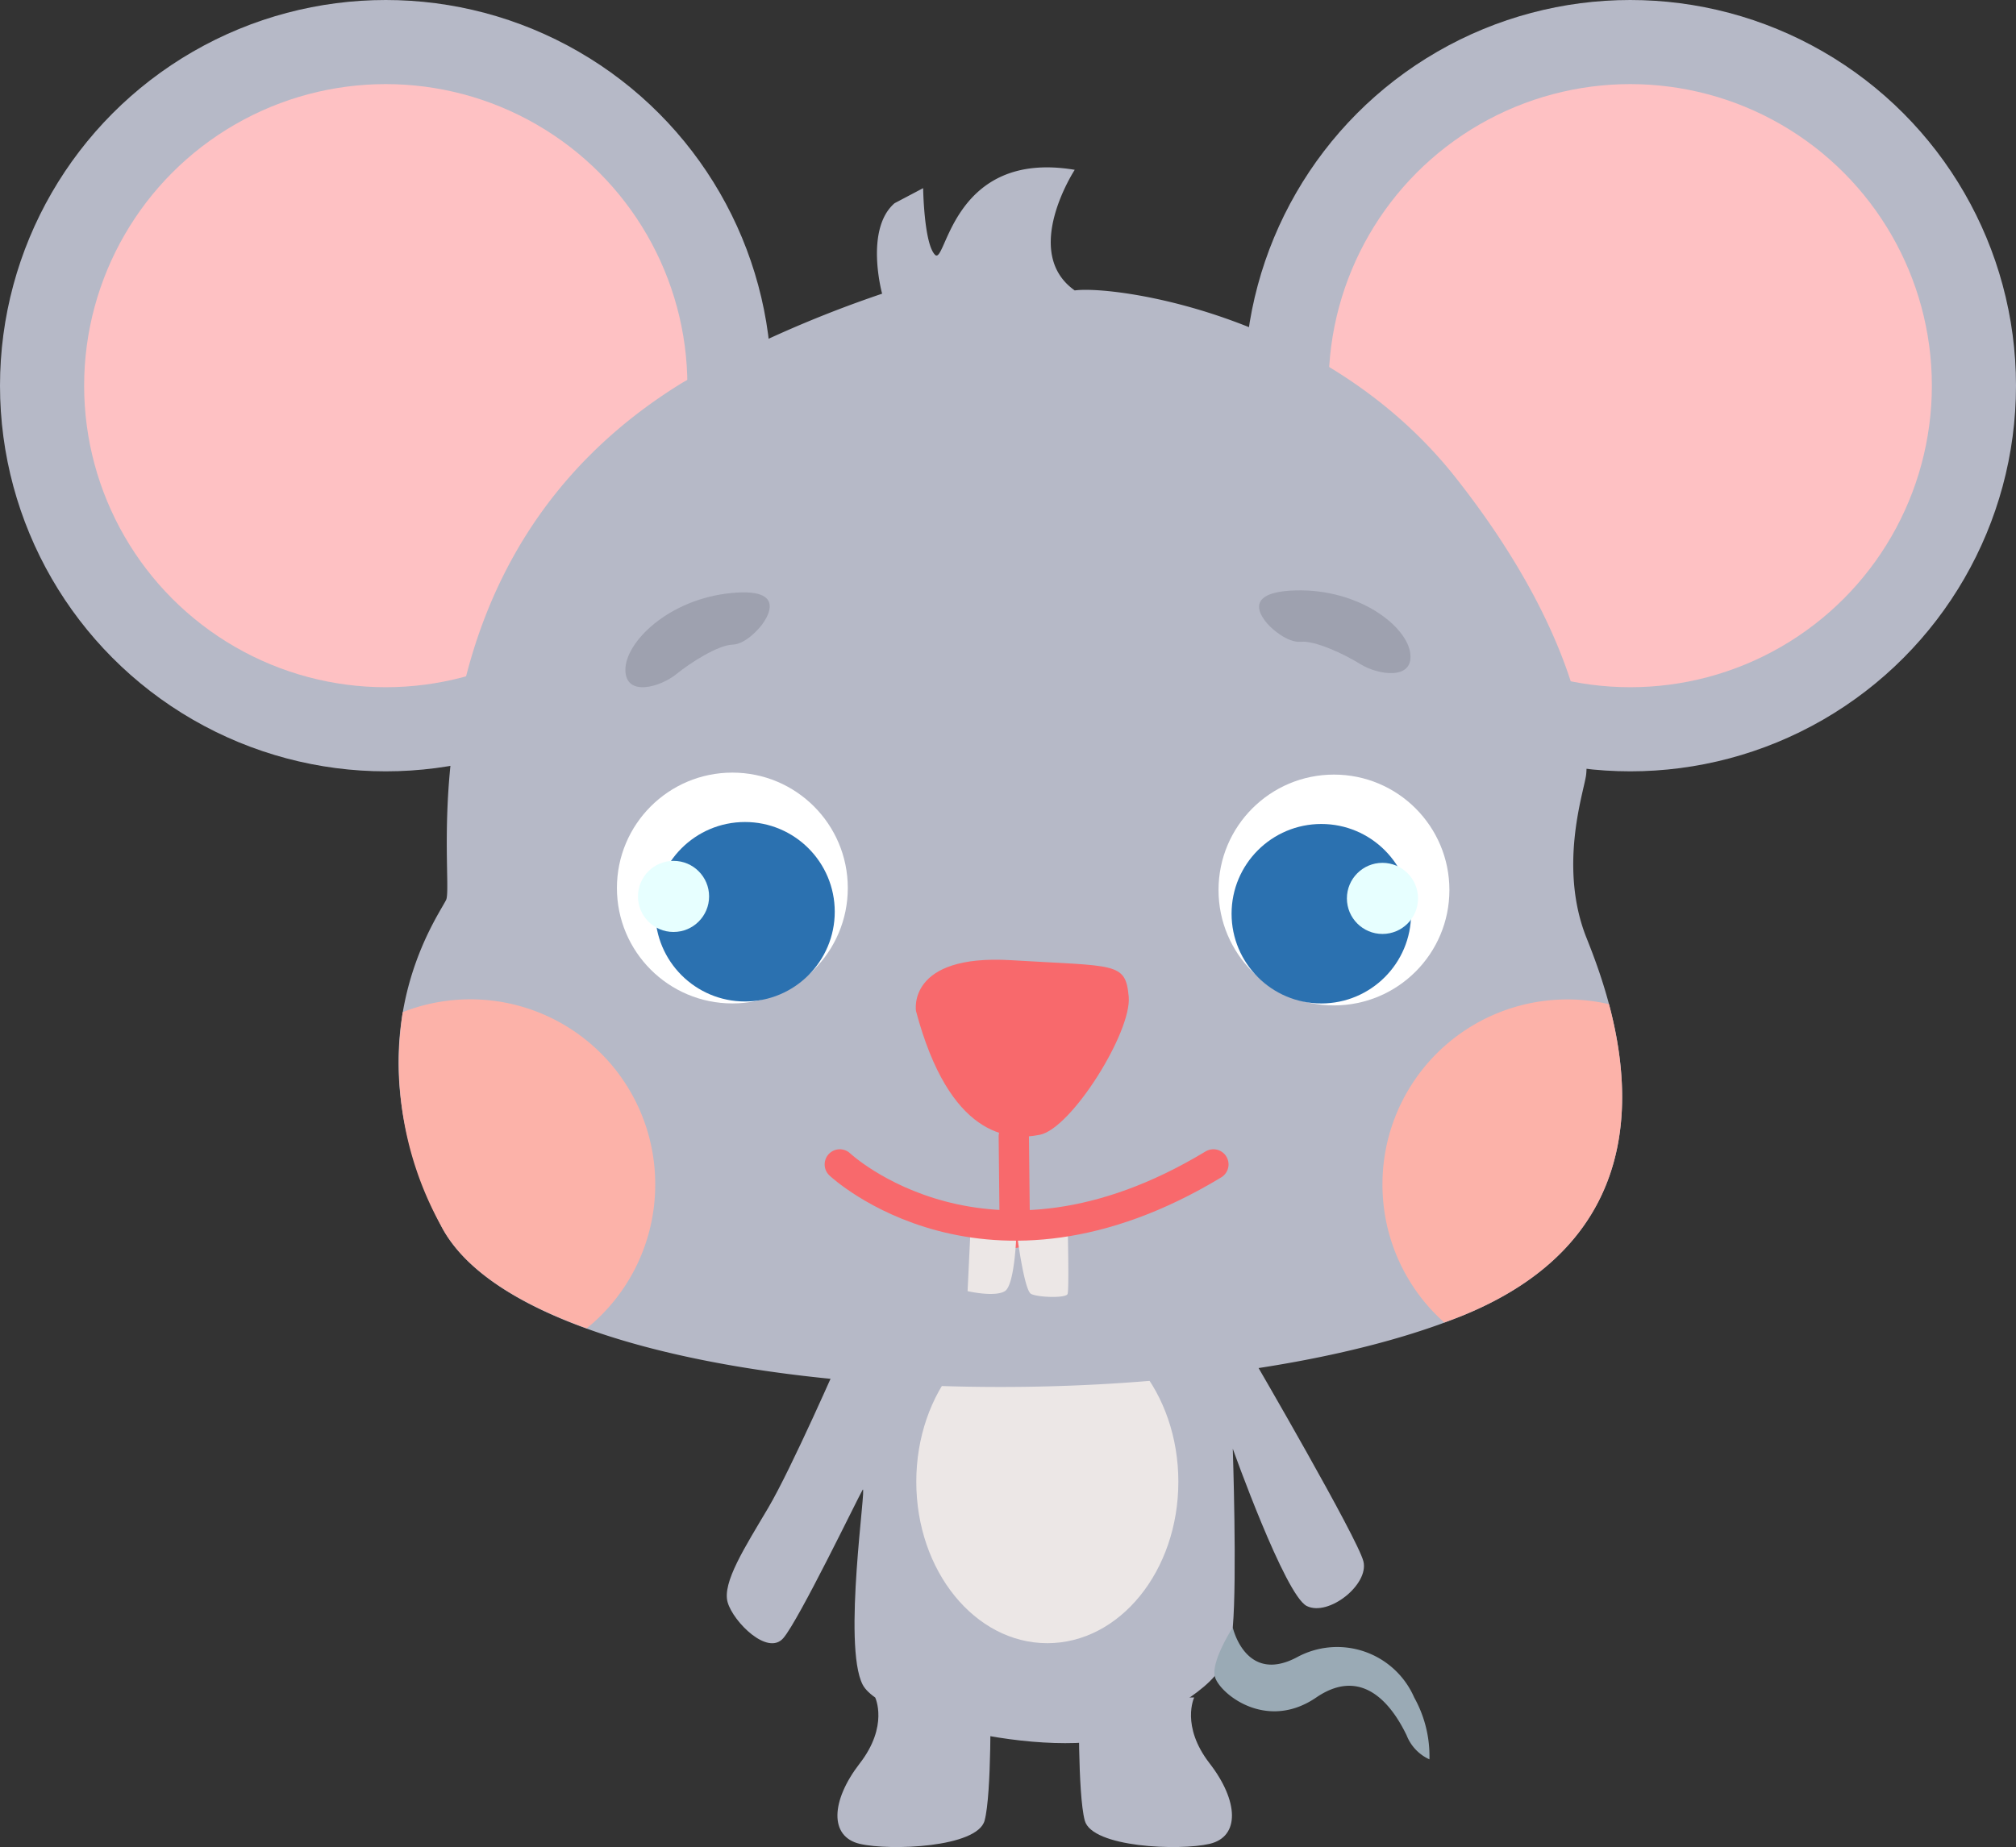 <svg xmlns="http://www.w3.org/2000/svg" width="133.038" height="121.92" viewBox="0 0 133.038 121.92">
  <rect x="0" y="0" width="133.038" height="121.92" fill="#333333" stroke="none"/>
  <defs>
    <style>
      .cls-1 {
        fill: #b6b9c7;
      }

      .cls-2 {
        fill: #ece7e6;
      }

      .cls-3 {
        fill: #9aaab5;
      }

      .cls-4 {
        fill: #fec1c3;
      }

      .cls-5 {
        fill: #f8696c;
      }

      .cls-6 {
        fill: none;
        stroke: #f8696c;
        stroke-linecap: round;
        stroke-linejoin: round;
        stroke-width: 2px;
      }

      .cls-7 {
        fill: #fff;
      }

      .cls-8 {
        fill: #2b71b0;
      }

      .cls-9 {
        fill: #e7ffff;
      }

      .cls-10 {
        fill: #9ea1af;
      }

      .cls-11 {
        fill: #fcb2a9;
      }
    </style>
  </defs>
  <g id="组_3732" data-name="组 3732" transform="translate(-718.021 -325.414)">
    <path id="路径_9810" data-name="路径 9810" class="cls-1" d="M773.433,415.061s-3.177,7.274-4.71,9.871-3.065,4.957-2.681,6.256,2.638,3.541,3.666,2.36,4.954-9.325,5.241-9.8-1.341,10.269,0,12.866,14.367,5.43,18.486,2.833,5.651-3.305,5.938-6.61,0-11.8,0-11.8,3.448,9.678,4.885,10.387,4.119-1.417,3.735-2.951-7.182-13.216-7.182-13.216S792.51,402.475,773.433,415.061Z"/>
    <path id="路径_9811" data-name="路径 9811" class="cls-1" d="M775.776,437.461s.9,1.871-1.018,4.35-2.012,4.839,0,5.311,7.758.236,8.237-1.534.383-8.127.383-8.127Z"/>
    <path id="路径_9812" data-name="路径 9812" class="cls-1" d="M796.826,437.461s-.9,1.871,1.019,4.35,2.011,4.839,0,5.311-7.759.236-8.238-1.534-.383-8.127-.383-8.127Z"/>
    <ellipse id="椭圆_1593" data-name="椭圆 1593" class="cls-2" cx="8.647" cy="10.656" rx="8.647" ry="10.656" transform="translate(778.488 412.565)"/>
    <path id="路径_9813" data-name="路径 9813" class="cls-3" d="M799.373,432.84s.838,3.748,4.215,1.977a5.545,5.545,0,0,1,7.758,2.644,7.958,7.958,0,0,1,1.005,4.084,2.907,2.907,0,0,1-1.508-1.593c-.647-1.328-2.586-4.8-5.962-2.491s-6.493-.373-6.7-1.42S799.373,432.84,799.373,432.84Z"/>
    <circle id="椭圆_1594" data-name="椭圆 1594" class="cls-1" cx="25.457" cy="25.457" r="25.457" transform="translate(718.021 325.414)"/>
    <circle id="椭圆_1595" data-name="椭圆 1595" class="cls-4" cx="19.905" cy="19.905" r="19.905" transform="translate(723.573 330.966)"/>
    <circle id="椭圆_1596" data-name="椭圆 1596" class="cls-1" cx="25.457" cy="25.457" r="25.457" transform="translate(800.145 325.414)"/>
    <circle id="椭圆_1597" data-name="椭圆 1597" class="cls-4" cx="19.905" cy="19.905" r="19.905" transform="translate(805.697 330.966)"/>
    <path id="路径_9814" data-name="路径 9814" class="cls-1" d="M788.944,336.623s-3.561,5.448,0,7.962c2.515-.349,16.553,1.467,25.143,12.362s8.8,18.438,8.591,19.7-1.8,6.077.043,10.686,7.012,18.757-8.215,24.933c-18.96,7.691-61.2,6.1-67.383-5.952s-.293-20.238.336-21.495-3.283-22.559,15.609-34.153a77.361,77.361,0,0,1,13.165-5.866s-1.169-4.243.821-5.972l1.886-.995s.052,3.667.785,4.4S780.825,335.262,788.944,336.623Z"/>
    <path id="路径_9815" data-name="路径 9815" class="cls-5" d="M778.468,392.147s-.628-3.771,6.286-3.352,7.543.1,7.752,2.409-3.771,8.695-5.866,9.115S780.668,400.423,778.468,392.147Z"/>
    <line id="直线_122" data-name="直线 122" class="cls-6" x2="0.067" y2="6.364" transform="translate(784.923 400.425)"/>
    <path id="路径_9816" data-name="路径 9816" class="cls-2" d="M782.09,406.085l-.217,4.553s1.781.419,2.462,0,.768-3.981.768-3.981.489,3.934.961,4.167,2.3.291,2.409,0,0-4.739,0-4.739A18.243,18.243,0,0,1,782.09,406.085Z"/>
    <path id="路径_9817" data-name="路径 9817" class="cls-6" d="M773.44,402.274s9.638,9.079,24.654,0"/>
    <circle id="椭圆_1598" data-name="椭圆 1598" class="cls-7" cx="7.618" cy="7.618" r="7.618" transform="translate(798.433 376.543)"/>
    <circle id="椭圆_1599" data-name="椭圆 1599" class="cls-8" cx="5.923" cy="5.923" r="5.923" transform="translate(799.294 379.803)"/>
    <circle id="椭圆_1600" data-name="椭圆 1600" class="cls-9" cx="2.347" cy="2.347" r="2.347" transform="translate(806.904 382.368)"/>
    <circle id="椭圆_1601" data-name="椭圆 1601" class="cls-7" cx="7.618" cy="7.618" r="7.618" transform="translate(758.732 376.412)"/>
    <circle id="椭圆_1602" data-name="椭圆 1602" class="cls-8" cx="5.923" cy="5.923" r="5.923" transform="translate(761.261 379.673)"/>
    <circle id="椭圆_1603" data-name="椭圆 1603" class="cls-9" cx="2.347" cy="2.347" r="2.347" transform="translate(760.121 382.237)"/>
    <path id="路径_9818" data-name="路径 9818" class="cls-10" d="M801.887,366.819s-2.569-2.316,1.626-2.433,7.37,2.367,7.576,4.173-2.187,1.384-3.281.7-3.008-1.568-3.935-1.483S801.887,366.819,801.887,366.819Z"/>
    <path id="路径_9819" data-name="路径 9819" class="cls-10" d="M768.206,366.769s2.261-2.617-1.915-2.212-7.02,3.264-7,5.082,2.342,1.1,3.343.287,2.79-1.93,3.72-1.96S768.206,366.769,768.206,366.769Z"/>
    <path id="路径_9820" data-name="路径 9820" class="cls-11" d="M809.251,403.607a12.182,12.182,0,0,0,4.078,9.1c.4-.146.8-.289,1.177-.443,11.8-4.785,11.351-14.354,9.694-20.566a12.2,12.2,0,0,0-14.949,11.912Z"/>
    <path id="路径_9821" data-name="路径 9821" class="cls-11" d="M761.26,403.607A12.2,12.2,0,0,0,744.6,392.221a22.133,22.133,0,0,0,2.52,14.088c1.456,2.84,4.932,5.091,9.618,6.785A12.2,12.2,0,0,0,761.26,403.607Z"/>
  </g>
</svg>
